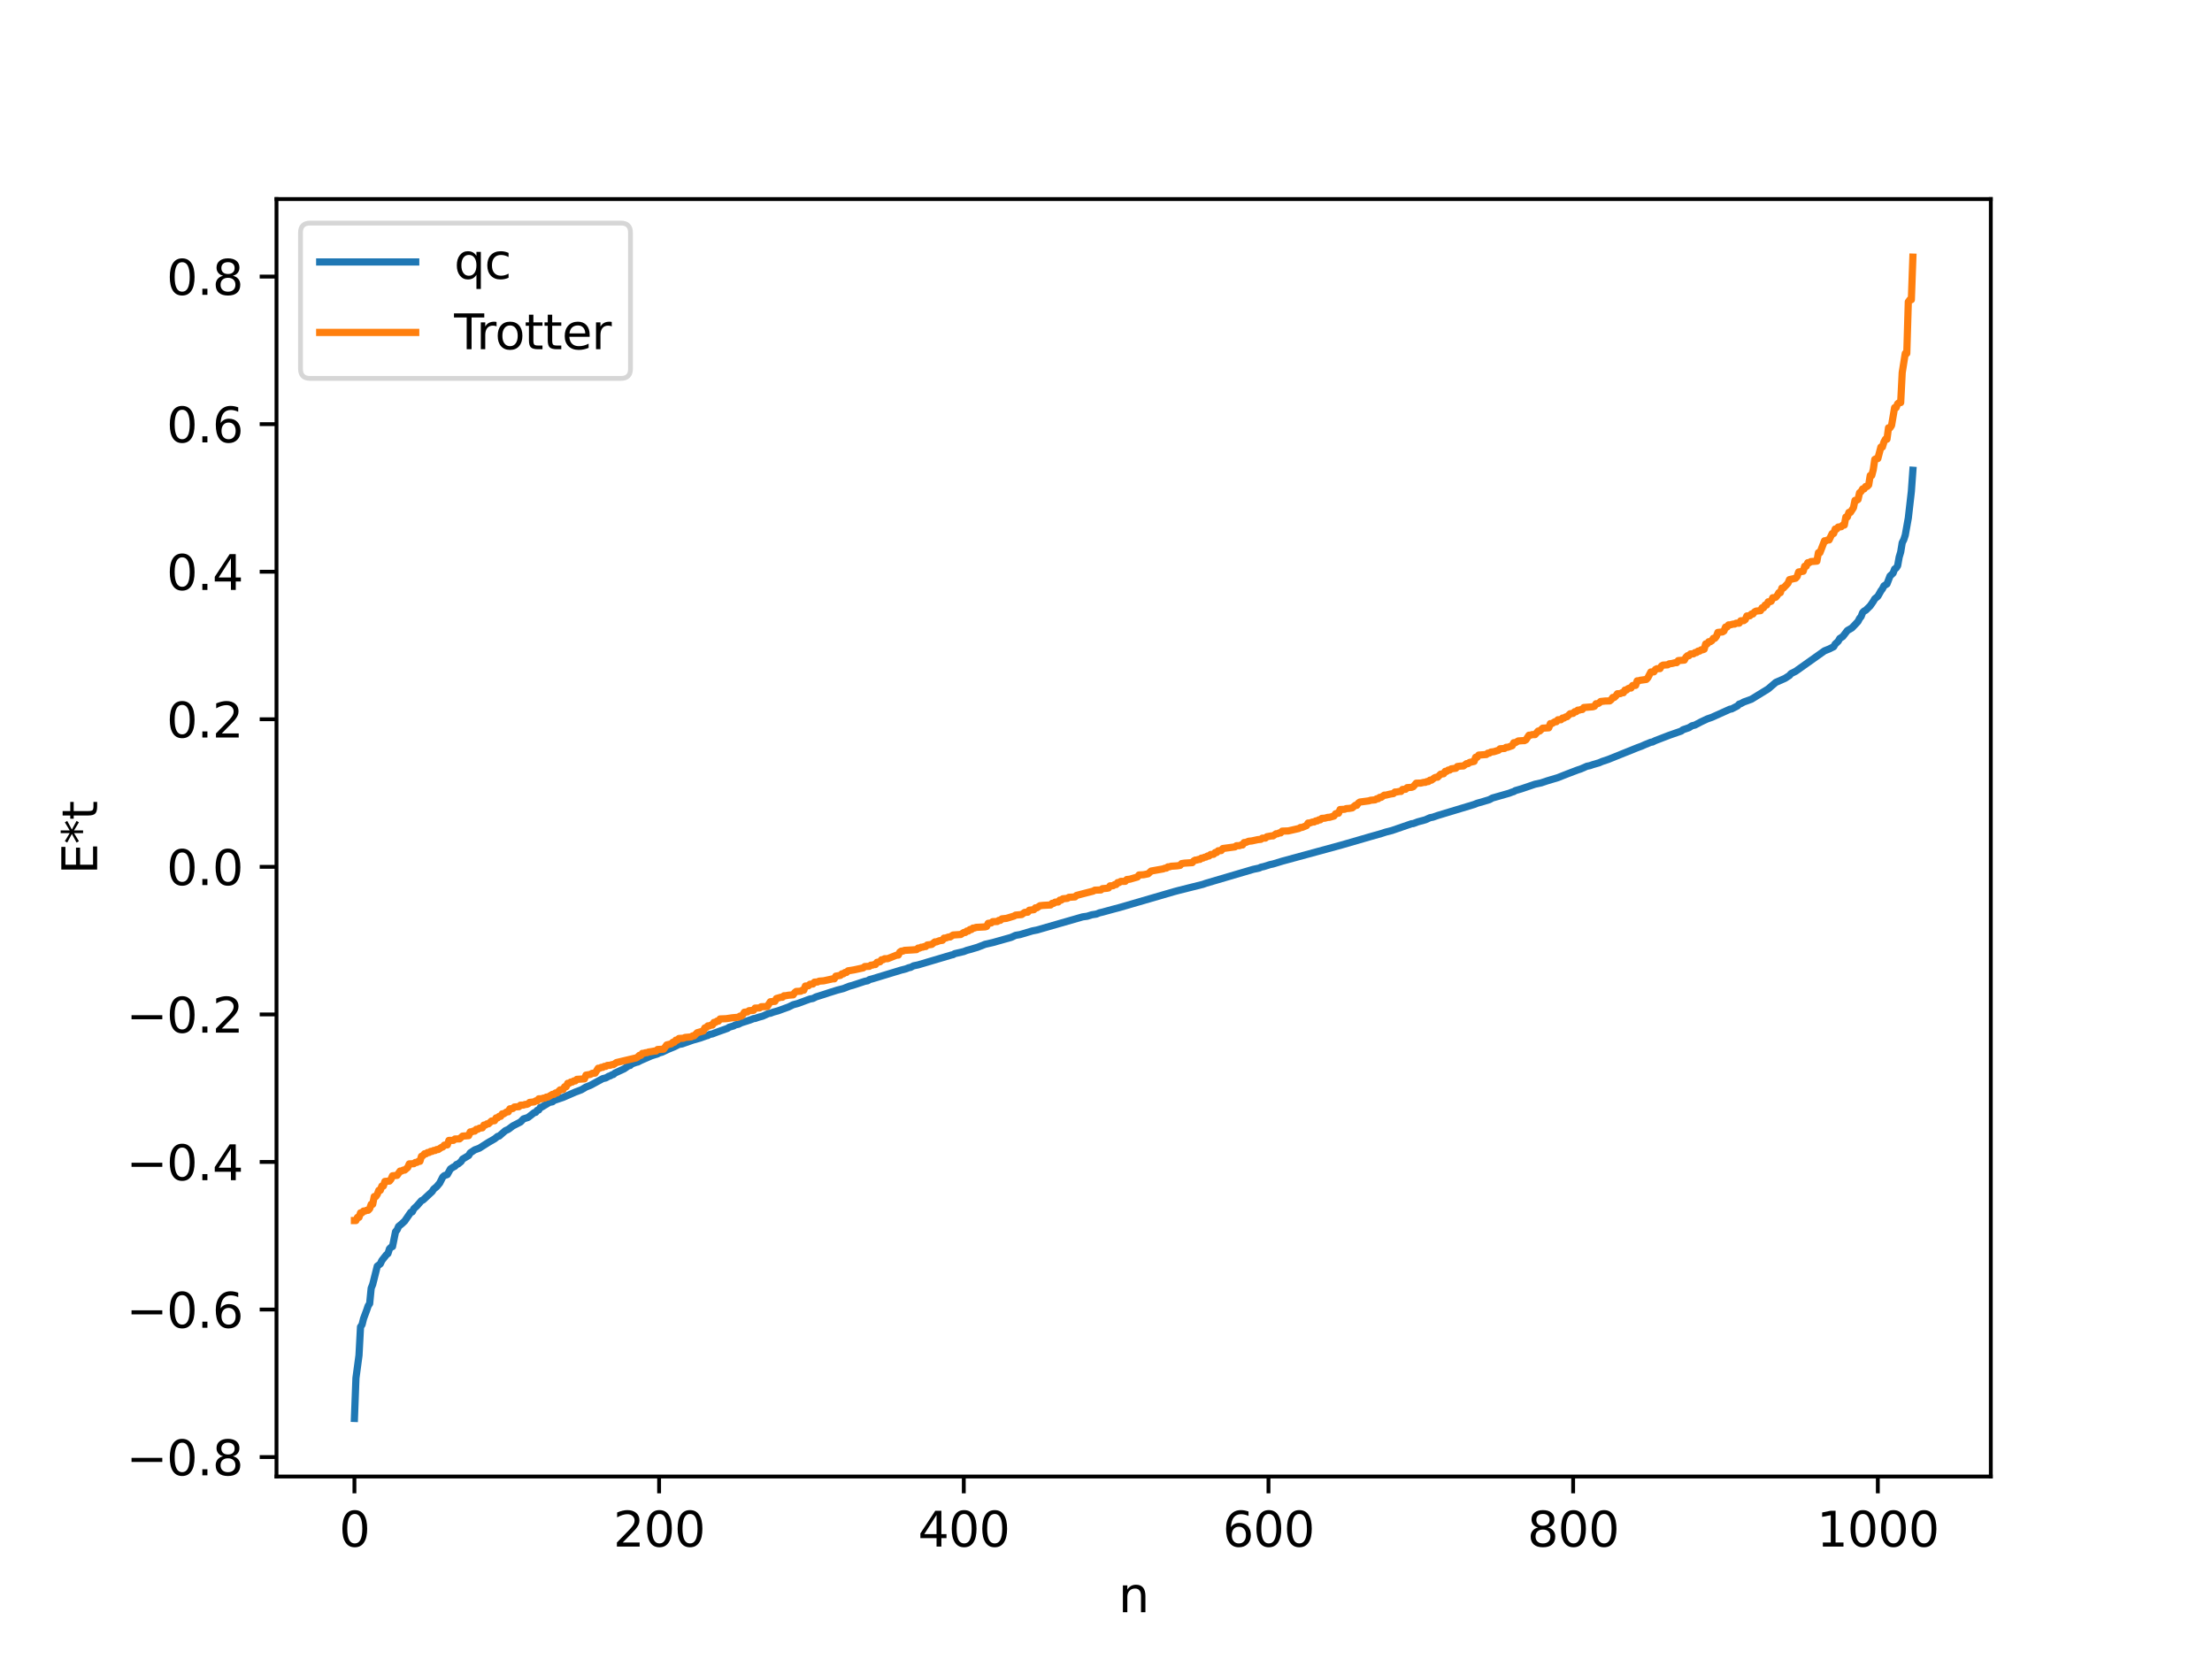 <?xml version="1.0" encoding="utf-8" standalone="no"?>
<!DOCTYPE svg PUBLIC "-//W3C//DTD SVG 1.1//EN"
  "http://www.w3.org/Graphics/SVG/1.1/DTD/svg11.dtd">
<svg xmlns:xlink="http://www.w3.org/1999/xlink" width="460.8pt" height="345.6pt" viewBox="0 0 460.8 345.6" xmlns="http://www.w3.org/2000/svg" version="1.1">
 <defs>
  <style type="text/css">*{stroke-linejoin: round; stroke-linecap: butt}</style>
 </defs>
 <g id="figure_1">
  <g id="patch_1">
   <path d="M 0 345.6 
L 460.8 345.6 
L 460.8 0 
L 0 0 
z
" style="fill: #ffffff"/>
  </g>
  <g id="axes_1">
   <g id="patch_2">
    <path d="M 57.6 307.584 
L 414.72 307.584 
L 414.72 41.472 
L 57.6 41.472 
z
" style="fill: #ffffff"/>
   </g>
   <g id="matplotlib.axis_1">
    <g id="xtick_1">
     <g id="line2d_1">
      <defs>
       <path id="m2240a1194c" d="M 0 0 
L 0 3.5 
" style="stroke: #000000; stroke-width: 0.8"/>
      </defs>
      <g>
       <use xlink:href="#m2240a1194c" x="73.833" y="307.584" style="stroke: #000000; stroke-width: 0.8"/>
      </g>
     </g>
     <g id="text_1">
      <!-- 0 -->
      <g transform="translate(70.651 322.182) scale(0.1 -0.1)">
       <defs>
        <path id="DejaVuSans-30" d="M 2034 4250 
Q 1547 4250 1301 3770 
Q 1056 3291 1056 2328 
Q 1056 1369 1301 889 
Q 1547 409 2034 409 
Q 2525 409 2770 889 
Q 3016 1369 3016 2328 
Q 3016 3291 2770 3770 
Q 2525 4250 2034 4250 
z
M 2034 4750 
Q 2819 4750 3233 4129 
Q 3647 3509 3647 2328 
Q 3647 1150 3233 529 
Q 2819 -91 2034 -91 
Q 1250 -91 836 529 
Q 422 1150 422 2328 
Q 422 3509 836 4129 
Q 1250 4750 2034 4750 
z
" transform="scale(0.016)"/>
       </defs>
       <use xlink:href="#DejaVuSans-30"/>
      </g>
     </g>
    </g>
    <g id="xtick_2">
     <g id="line2d_2">
      <g>
       <use xlink:href="#m2240a1194c" x="137.304" y="307.584" style="stroke: #000000; stroke-width: 0.8"/>
      </g>
     </g>
     <g id="text_2">
      <!-- 200 -->
      <g transform="translate(127.76 322.182) scale(0.1 -0.1)">
       <defs>
        <path id="DejaVuSans-32" d="M 1228 531 
L 3431 531 
L 3431 0 
L 469 0 
L 469 531 
Q 828 903 1448 1529 
Q 2069 2156 2228 2338 
Q 2531 2678 2651 2914 
Q 2772 3150 2772 3378 
Q 2772 3750 2511 3984 
Q 2250 4219 1831 4219 
Q 1534 4219 1204 4116 
Q 875 4013 500 3803 
L 500 4441 
Q 881 4594 1212 4672 
Q 1544 4750 1819 4750 
Q 2544 4750 2975 4387 
Q 3406 4025 3406 3419 
Q 3406 3131 3298 2873 
Q 3191 2616 2906 2266 
Q 2828 2175 2409 1742 
Q 1991 1309 1228 531 
z
" transform="scale(0.016)"/>
       </defs>
       <use xlink:href="#DejaVuSans-32"/>
       <use xlink:href="#DejaVuSans-30" x="63.623"/>
       <use xlink:href="#DejaVuSans-30" x="127.246"/>
      </g>
     </g>
    </g>
    <g id="xtick_3">
     <g id="line2d_3">
      <g>
       <use xlink:href="#m2240a1194c" x="200.775" y="307.584" style="stroke: #000000; stroke-width: 0.8"/>
      </g>
     </g>
     <g id="text_3">
      <!-- 400 -->
      <g transform="translate(191.231 322.182) scale(0.1 -0.1)">
       <defs>
        <path id="DejaVuSans-34" d="M 2419 4116 
L 825 1625 
L 2419 1625 
L 2419 4116 
z
M 2253 4666 
L 3047 4666 
L 3047 1625 
L 3713 1625 
L 3713 1100 
L 3047 1100 
L 3047 0 
L 2419 0 
L 2419 1100 
L 313 1100 
L 313 1709 
L 2253 4666 
z
" transform="scale(0.016)"/>
       </defs>
       <use xlink:href="#DejaVuSans-34"/>
       <use xlink:href="#DejaVuSans-30" x="63.623"/>
       <use xlink:href="#DejaVuSans-30" x="127.246"/>
      </g>
     </g>
    </g>
    <g id="xtick_4">
     <g id="line2d_4">
      <g>
       <use xlink:href="#m2240a1194c" x="264.246" y="307.584" style="stroke: #000000; stroke-width: 0.8"/>
      </g>
     </g>
     <g id="text_4">
      <!-- 600 -->
      <g transform="translate(254.702 322.182) scale(0.1 -0.1)">
       <defs>
        <path id="DejaVuSans-36" d="M 2113 2584 
Q 1688 2584 1439 2293 
Q 1191 2003 1191 1497 
Q 1191 994 1439 701 
Q 1688 409 2113 409 
Q 2538 409 2786 701 
Q 3034 994 3034 1497 
Q 3034 2003 2786 2293 
Q 2538 2584 2113 2584 
z
M 3366 4563 
L 3366 3988 
Q 3128 4100 2886 4159 
Q 2644 4219 2406 4219 
Q 1781 4219 1451 3797 
Q 1122 3375 1075 2522 
Q 1259 2794 1537 2939 
Q 1816 3084 2150 3084 
Q 2853 3084 3261 2657 
Q 3669 2231 3669 1497 
Q 3669 778 3244 343 
Q 2819 -91 2113 -91 
Q 1303 -91 875 529 
Q 447 1150 447 2328 
Q 447 3434 972 4092 
Q 1497 4750 2381 4750 
Q 2619 4750 2861 4703 
Q 3103 4656 3366 4563 
z
" transform="scale(0.016)"/>
       </defs>
       <use xlink:href="#DejaVuSans-36"/>
       <use xlink:href="#DejaVuSans-30" x="63.623"/>
       <use xlink:href="#DejaVuSans-30" x="127.246"/>
      </g>
     </g>
    </g>
    <g id="xtick_5">
     <g id="line2d_5">
      <g>
       <use xlink:href="#m2240a1194c" x="327.717" y="307.584" style="stroke: #000000; stroke-width: 0.8"/>
      </g>
     </g>
     <g id="text_5">
      <!-- 800 -->
      <g transform="translate(318.173 322.182) scale(0.1 -0.1)">
       <defs>
        <path id="DejaVuSans-38" d="M 2034 2216 
Q 1584 2216 1326 1975 
Q 1069 1734 1069 1313 
Q 1069 891 1326 650 
Q 1584 409 2034 409 
Q 2484 409 2743 651 
Q 3003 894 3003 1313 
Q 3003 1734 2745 1975 
Q 2488 2216 2034 2216 
z
M 1403 2484 
Q 997 2584 770 2862 
Q 544 3141 544 3541 
Q 544 4100 942 4425 
Q 1341 4750 2034 4750 
Q 2731 4750 3128 4425 
Q 3525 4100 3525 3541 
Q 3525 3141 3298 2862 
Q 3072 2584 2669 2484 
Q 3125 2378 3379 2068 
Q 3634 1759 3634 1313 
Q 3634 634 3220 271 
Q 2806 -91 2034 -91 
Q 1263 -91 848 271 
Q 434 634 434 1313 
Q 434 1759 690 2068 
Q 947 2378 1403 2484 
z
M 1172 3481 
Q 1172 3119 1398 2916 
Q 1625 2713 2034 2713 
Q 2441 2713 2670 2916 
Q 2900 3119 2900 3481 
Q 2900 3844 2670 4047 
Q 2441 4250 2034 4250 
Q 1625 4250 1398 4047 
Q 1172 3844 1172 3481 
z
" transform="scale(0.016)"/>
       </defs>
       <use xlink:href="#DejaVuSans-38"/>
       <use xlink:href="#DejaVuSans-30" x="63.623"/>
       <use xlink:href="#DejaVuSans-30" x="127.246"/>
      </g>
     </g>
    </g>
    <g id="xtick_6">
     <g id="line2d_6">
      <g>
       <use xlink:href="#m2240a1194c" x="391.188" y="307.584" style="stroke: #000000; stroke-width: 0.8"/>
      </g>
     </g>
     <g id="text_6">
      <!-- 1000 -->
      <g transform="translate(378.463 322.182) scale(0.1 -0.1)">
       <defs>
        <path id="DejaVuSans-31" d="M 794 531 
L 1825 531 
L 1825 4091 
L 703 3866 
L 703 4441 
L 1819 4666 
L 2450 4666 
L 2450 531 
L 3481 531 
L 3481 0 
L 794 0 
L 794 531 
z
" transform="scale(0.016)"/>
       </defs>
       <use xlink:href="#DejaVuSans-31"/>
       <use xlink:href="#DejaVuSans-30" x="63.623"/>
       <use xlink:href="#DejaVuSans-30" x="127.246"/>
       <use xlink:href="#DejaVuSans-30" x="190.869"/>
      </g>
     </g>
    </g>
    <g id="text_7">
     <!-- n -->
     <g transform="translate(232.991 335.861) scale(0.1 -0.1)">
      <defs>
       <path id="DejaVuSans-6e" d="M 3513 2113 
L 3513 0 
L 2938 0 
L 2938 2094 
Q 2938 2591 2744 2837 
Q 2550 3084 2163 3084 
Q 1697 3084 1428 2787 
Q 1159 2491 1159 1978 
L 1159 0 
L 581 0 
L 581 3500 
L 1159 3500 
L 1159 2956 
Q 1366 3272 1645 3428 
Q 1925 3584 2291 3584 
Q 2894 3584 3203 3211 
Q 3513 2838 3513 2113 
z
" transform="scale(0.016)"/>
      </defs>
      <use xlink:href="#DejaVuSans-6e"/>
     </g>
    </g>
   </g>
   <g id="matplotlib.axis_2">
    <g id="ytick_1">
     <g id="line2d_7">
      <defs>
       <path id="m312ed0162e" d="M 0 0 
L -3.5 0 
" style="stroke: #000000; stroke-width: 0.8"/>
      </defs>
      <g>
       <use xlink:href="#m312ed0162e" x="57.6" y="303.537" style="stroke: #000000; stroke-width: 0.8"/>
      </g>
     </g>
     <g id="text_8">
      <!-- −0.8 -->
      <g transform="translate(26.317 307.336) scale(0.1 -0.1)">
       <defs>
        <path id="DejaVuSans-2212" d="M 678 2272 
L 4684 2272 
L 4684 1741 
L 678 1741 
L 678 2272 
z
" transform="scale(0.016)"/>
        <path id="DejaVuSans-2e" d="M 684 794 
L 1344 794 
L 1344 0 
L 684 0 
L 684 794 
z
" transform="scale(0.016)"/>
       </defs>
       <use xlink:href="#DejaVuSans-2212"/>
       <use xlink:href="#DejaVuSans-30" x="83.789"/>
       <use xlink:href="#DejaVuSans-2e" x="147.412"/>
       <use xlink:href="#DejaVuSans-38" x="179.199"/>
      </g>
     </g>
    </g>
    <g id="ytick_2">
     <g id="line2d_8">
      <g>
       <use xlink:href="#m312ed0162e" x="57.6" y="272.797" style="stroke: #000000; stroke-width: 0.8"/>
      </g>
     </g>
     <g id="text_9">
      <!-- −0.6 -->
      <g transform="translate(26.317 276.596) scale(0.1 -0.1)">
       <use xlink:href="#DejaVuSans-2212"/>
       <use xlink:href="#DejaVuSans-30" x="83.789"/>
       <use xlink:href="#DejaVuSans-2e" x="147.412"/>
       <use xlink:href="#DejaVuSans-36" x="179.199"/>
      </g>
     </g>
    </g>
    <g id="ytick_3">
     <g id="line2d_9">
      <g>
       <use xlink:href="#m312ed0162e" x="57.6" y="242.057" style="stroke: #000000; stroke-width: 0.8"/>
      </g>
     </g>
     <g id="text_10">
      <!-- −0.4 -->
      <g transform="translate(26.317 245.857) scale(0.1 -0.1)">
       <use xlink:href="#DejaVuSans-2212"/>
       <use xlink:href="#DejaVuSans-30" x="83.789"/>
       <use xlink:href="#DejaVuSans-2e" x="147.412"/>
       <use xlink:href="#DejaVuSans-34" x="179.199"/>
      </g>
     </g>
    </g>
    <g id="ytick_4">
     <g id="line2d_10">
      <g>
       <use xlink:href="#m312ed0162e" x="57.6" y="211.318" style="stroke: #000000; stroke-width: 0.8"/>
      </g>
     </g>
     <g id="text_11">
      <!-- −0.2 -->
      <g transform="translate(26.317 215.117) scale(0.1 -0.1)">
       <use xlink:href="#DejaVuSans-2212"/>
       <use xlink:href="#DejaVuSans-30" x="83.789"/>
       <use xlink:href="#DejaVuSans-2e" x="147.412"/>
       <use xlink:href="#DejaVuSans-32" x="179.199"/>
      </g>
     </g>
    </g>
    <g id="ytick_5">
     <g id="line2d_11">
      <g>
       <use xlink:href="#m312ed0162e" x="57.6" y="180.578" style="stroke: #000000; stroke-width: 0.8"/>
      </g>
     </g>
     <g id="text_12">
      <!-- 0.0 -->
      <g transform="translate(34.697 184.377) scale(0.1 -0.1)">
       <use xlink:href="#DejaVuSans-30"/>
       <use xlink:href="#DejaVuSans-2e" x="63.623"/>
       <use xlink:href="#DejaVuSans-30" x="95.41"/>
      </g>
     </g>
    </g>
    <g id="ytick_6">
     <g id="line2d_12">
      <g>
       <use xlink:href="#m312ed0162e" x="57.6" y="149.838" style="stroke: #000000; stroke-width: 0.8"/>
      </g>
     </g>
     <g id="text_13">
      <!-- 0.2 -->
      <g transform="translate(34.697 153.638) scale(0.1 -0.1)">
       <use xlink:href="#DejaVuSans-30"/>
       <use xlink:href="#DejaVuSans-2e" x="63.623"/>
       <use xlink:href="#DejaVuSans-32" x="95.41"/>
      </g>
     </g>
    </g>
    <g id="ytick_7">
     <g id="line2d_13">
      <g>
       <use xlink:href="#m312ed0162e" x="57.6" y="119.099" style="stroke: #000000; stroke-width: 0.8"/>
      </g>
     </g>
     <g id="text_14">
      <!-- 0.4 -->
      <g transform="translate(34.697 122.898) scale(0.1 -0.1)">
       <use xlink:href="#DejaVuSans-30"/>
       <use xlink:href="#DejaVuSans-2e" x="63.623"/>
       <use xlink:href="#DejaVuSans-34" x="95.41"/>
      </g>
     </g>
    </g>
    <g id="ytick_8">
     <g id="line2d_14">
      <g>
       <use xlink:href="#m312ed0162e" x="57.6" y="88.359" style="stroke: #000000; stroke-width: 0.8"/>
      </g>
     </g>
     <g id="text_15">
      <!-- 0.6 -->
      <g transform="translate(34.697 92.158) scale(0.1 -0.1)">
       <use xlink:href="#DejaVuSans-30"/>
       <use xlink:href="#DejaVuSans-2e" x="63.623"/>
       <use xlink:href="#DejaVuSans-36" x="95.41"/>
      </g>
     </g>
    </g>
    <g id="ytick_9">
     <g id="line2d_15">
      <g>
       <use xlink:href="#m312ed0162e" x="57.6" y="57.619" style="stroke: #000000; stroke-width: 0.8"/>
      </g>
     </g>
     <g id="text_16">
      <!-- 0.8 -->
      <g transform="translate(34.697 61.419) scale(0.1 -0.1)">
       <use xlink:href="#DejaVuSans-30"/>
       <use xlink:href="#DejaVuSans-2e" x="63.623"/>
       <use xlink:href="#DejaVuSans-38" x="95.41"/>
      </g>
     </g>
    </g>
    <g id="text_17">
     <!-- E*t -->
     <g transform="translate(20.238 182.148) rotate(-90) scale(0.1 -0.1)">
      <defs>
       <path id="DejaVuSans-45" d="M 628 4666 
L 3578 4666 
L 3578 4134 
L 1259 4134 
L 1259 2753 
L 3481 2753 
L 3481 2222 
L 1259 2222 
L 1259 531 
L 3634 531 
L 3634 0 
L 628 0 
L 628 4666 
z
" transform="scale(0.016)"/>
       <path id="DejaVuSans-2a" d="M 3009 3897 
L 1888 3291 
L 3009 2681 
L 2828 2375 
L 1778 3009 
L 1778 1831 
L 1422 1831 
L 1422 3009 
L 372 2375 
L 191 2681 
L 1313 3291 
L 191 3897 
L 372 4206 
L 1422 3572 
L 1422 4750 
L 1778 4750 
L 1778 3572 
L 2828 4206 
L 3009 3897 
z
" transform="scale(0.016)"/>
       <path id="DejaVuSans-74" d="M 1172 4494 
L 1172 3500 
L 2356 3500 
L 2356 3053 
L 1172 3053 
L 1172 1153 
Q 1172 725 1289 603 
Q 1406 481 1766 481 
L 2356 481 
L 2356 0 
L 1766 0 
Q 1100 0 847 248 
Q 594 497 594 1153 
L 594 3053 
L 172 3053 
L 172 3500 
L 594 3500 
L 594 4494 
L 1172 4494 
z
" transform="scale(0.016)"/>
      </defs>
      <use xlink:href="#DejaVuSans-45"/>
      <use xlink:href="#DejaVuSans-2a" x="63.184"/>
      <use xlink:href="#DejaVuSans-74" x="113.184"/>
     </g>
    </g>
   </g>
   <g id="line2d_16">
    <path d="M 73.833 295.488 
L 74.15 287.079 
L 74.785 282.344 
L 75.102 276.417 
L 75.42 275.956 
L 75.737 274.686 
L 76.372 272.981 
L 76.689 272.046 
L 77.006 271.562 
L 77.324 268.349 
L 77.641 267.568 
L 78.593 263.757 
L 79.228 263.281 
L 79.545 262.592 
L 80.497 261.386 
L 80.815 261.145 
L 81.132 260.157 
L 81.449 259.836 
L 81.767 259.685 
L 82.401 256.574 
L 82.719 256.212 
L 83.036 255.486 
L 83.671 254.962 
L 84.305 254.375 
L 85.575 252.535 
L 85.892 252.449 
L 86.21 251.8 
L 86.844 251.216 
L 87.479 250.483 
L 87.796 250.121 
L 88.114 249.989 
L 90.018 248.222 
L 90.335 247.726 
L 90.97 247.203 
L 91.605 246.44 
L 92.239 245.187 
L 92.557 244.908 
L 93.191 244.678 
L 93.826 243.52 
L 94.461 243.101 
L 94.778 242.954 
L 95.096 242.583 
L 95.413 242.489 
L 96.048 241.976 
L 96.365 241.466 
L 97.634 240.709 
L 97.952 240.169 
L 98.904 239.533 
L 99.856 239.186 
L 101.76 237.975 
L 103.029 237.247 
L 103.664 236.735 
L 103.981 236.67 
L 105.251 235.562 
L 105.886 235.262 
L 106.838 234.551 
L 108.424 233.735 
L 109.059 233.083 
L 110.011 232.784 
L 111.281 231.788 
L 111.598 231.724 
L 111.915 231.3 
L 112.233 231.223 
L 112.55 230.709 
L 112.867 230.614 
L 114.454 229.647 
L 115.089 229.524 
L 115.406 229.248 
L 117.31 228.605 
L 119.849 227.502 
L 121.119 227.017 
L 122.071 226.452 
L 123.023 226.078 
L 125.562 224.698 
L 126.196 224.554 
L 126.831 224.193 
L 127.148 224.116 
L 127.466 223.896 
L 127.783 223.834 
L 128.1 223.539 
L 130.005 222.663 
L 130.957 222.004 
L 131.274 221.955 
L 131.591 221.648 
L 132.543 221.303 
L 132.861 221.238 
L 133.496 220.91 
L 135.717 219.94 
L 136.986 219.54 
L 137.304 219.354 
L 137.939 219.18 
L 139.208 218.578 
L 139.843 218.322 
L 140.477 218.061 
L 141.429 217.573 
L 142.064 217.473 
L 144.286 216.693 
L 145.872 216.245 
L 147.142 215.786 
L 147.459 215.715 
L 147.777 215.507 
L 148.411 215.378 
L 149.363 215.011 
L 151.585 214.217 
L 151.902 213.989 
L 152.854 213.71 
L 153.172 213.506 
L 153.806 213.379 
L 154.441 213.062 
L 155.71 212.663 
L 156.662 212.333 
L 156.98 212.19 
L 157.297 212.169 
L 157.932 211.941 
L 158.884 211.681 
L 160.153 211.107 
L 160.471 211.084 
L 161.105 210.841 
L 162.058 210.579 
L 164.279 209.771 
L 165.231 209.304 
L 166.183 209.051 
L 168.722 208.113 
L 169.357 207.997 
L 169.991 207.672 
L 171.578 207.172 
L 172.848 206.754 
L 174.434 206.257 
L 175.704 205.931 
L 176.973 205.43 
L 177.608 205.265 
L 180.147 204.429 
L 180.781 204.306 
L 181.099 204.074 
L 181.734 203.911 
L 187.763 202.076 
L 188.715 201.835 
L 189.35 201.581 
L 189.667 201.535 
L 190.302 201.202 
L 191.254 201.004 
L 198.236 198.933 
L 198.553 198.873 
L 198.871 198.67 
L 200.775 198.224 
L 201.41 197.976 
L 202.044 197.808 
L 203.631 197.341 
L 205.218 196.716 
L 206.805 196.355 
L 210.613 195.281 
L 211.565 194.849 
L 212.517 194.685 
L 213.152 194.496 
L 215.056 193.928 
L 216.008 193.741 
L 225.529 191 
L 226.481 190.869 
L 227.433 190.571 
L 228.385 190.421 
L 229.02 190.165 
L 229.654 190.018 
L 231.876 189.408 
L 233.145 189.077 
L 244.57 185.75 
L 245.522 185.496 
L 250.6 184.223 
L 251.234 183.996 
L 261.072 181.098 
L 262.342 180.825 
L 262.659 180.657 
L 263.294 180.517 
L 264.563 180.117 
L 265.198 179.981 
L 267.102 179.4 
L 279.479 176.028 
L 285.509 174.278 
L 287.73 173.65 
L 288.682 173.338 
L 289.952 173.014 
L 294.077 171.591 
L 294.395 171.572 
L 295.347 171.21 
L 296.934 170.779 
L 297.886 170.348 
L 298.52 170.223 
L 299.472 169.888 
L 307.089 167.587 
L 307.724 167.33 
L 308.993 166.97 
L 310.262 166.586 
L 310.897 166.24 
L 311.532 166.061 
L 314.388 165.241 
L 315.023 164.993 
L 315.34 164.908 
L 315.658 164.702 
L 316.927 164.331 
L 319.783 163.36 
L 321.053 163.086 
L 322.322 162.661 
L 324.543 161.995 
L 326.448 161.24 
L 327.082 160.999 
L 328.669 160.393 
L 329.304 160.188 
L 330.573 159.628 
L 331.208 159.497 
L 331.843 159.277 
L 333.112 158.907 
L 333.747 158.632 
L 335.016 158.208 
L 341.046 155.779 
L 341.998 155.431 
L 342.633 155.143 
L 343.902 154.623 
L 344.22 154.586 
L 344.854 154.274 
L 345.489 154.034 
L 347.71 153.177 
L 350.249 152.291 
L 350.567 152.028 
L 351.836 151.595 
L 352.471 151.195 
L 353.105 151.037 
L 354.375 150.364 
L 355.01 150.068 
L 355.644 149.767 
L 356.596 149.439 
L 360.405 147.725 
L 360.722 147.691 
L 361.991 147.028 
L 362.309 146.669 
L 362.626 146.591 
L 363.261 146.241 
L 364.848 145.665 
L 368.339 143.516 
L 369.925 142.158 
L 371.829 141.322 
L 372.781 140.712 
L 373.099 140.328 
L 374.051 139.856 
L 380.081 135.58 
L 381.033 135.2 
L 381.985 134.727 
L 382.302 134.175 
L 382.937 133.582 
L 383.254 133.01 
L 383.889 132.602 
L 384.841 131.356 
L 385.793 130.801 
L 386.428 130.137 
L 387.062 129.456 
L 387.38 128.83 
L 387.697 128.453 
L 388.015 127.611 
L 388.332 127.289 
L 388.649 127.147 
L 389.601 126.206 
L 390.236 125.289 
L 390.553 124.74 
L 391.188 124.222 
L 391.823 123.096 
L 392.14 122.675 
L 392.458 122.051 
L 393.092 121.644 
L 393.727 119.995 
L 394.362 119.399 
L 394.679 118.545 
L 394.996 118.345 
L 395.314 117.847 
L 395.631 116.06 
L 395.948 114.999 
L 396.266 113.06 
L 396.583 112.442 
L 396.9 111.48 
L 397.535 107.921 
L 398.17 102.383 
L 398.487 97.964 
L 398.487 97.964 
" clip-path="url(#p15f0b8b1c0)" style="fill: none; stroke: #1f77b4; stroke-width: 1.5; stroke-linecap: square"/>
   </g>
   <g id="line2d_17">
    <path d="M 73.833 254.263 
L 74.15 254.263 
L 74.467 253.599 
L 74.785 253.599 
L 75.102 252.655 
L 75.42 252.655 
L 75.737 252.282 
L 76.054 252.282 
L 76.372 252.125 
L 76.689 252.125 
L 77.006 251.8 
L 77.324 250.876 
L 77.641 250.876 
L 77.958 249.267 
L 78.276 249.267 
L 78.593 248.81 
L 78.91 247.967 
L 79.228 247.967 
L 79.545 247.074 
L 79.862 247.074 
L 80.18 246.113 
L 81.132 246.039 
L 81.449 245.648 
L 81.767 244.939 
L 82.719 244.85 
L 83.353 243.95 
L 83.671 243.95 
L 83.988 243.752 
L 84.305 243.752 
L 84.94 243.205 
L 85.258 242.459 
L 86.21 242.419 
L 86.527 242.157 
L 86.844 242.157 
L 87.162 241.926 
L 87.479 241.926 
L 87.796 240.878 
L 88.114 240.738 
L 88.431 240.353 
L 88.748 240.353 
L 89.066 240.092 
L 89.383 240.092 
L 89.7 239.855 
L 90.018 239.855 
L 90.335 239.666 
L 90.653 239.666 
L 90.97 239.47 
L 91.287 239.47 
L 91.922 239.045 
L 92.239 238.932 
L 92.557 238.552 
L 93.191 238.5 
L 93.509 237.57 
L 94.461 237.557 
L 94.778 237.271 
L 95.73 237.253 
L 96.365 236.672 
L 97.634 236.572 
L 97.952 235.798 
L 98.269 235.798 
L 98.586 235.628 
L 98.904 235.628 
L 99.221 235.252 
L 99.539 235.252 
L 99.856 235.026 
L 100.491 234.944 
L 100.808 234.375 
L 101.125 234.375 
L 101.443 234.118 
L 101.76 234.118 
L 102.395 233.528 
L 103.029 233.461 
L 103.347 232.881 
L 103.664 232.881 
L 103.981 232.554 
L 104.299 232.554 
L 104.616 232.04 
L 104.934 232.04 
L 105.568 231.613 
L 105.886 231.613 
L 106.203 230.993 
L 106.838 230.922 
L 107.155 230.605 
L 108.107 230.542 
L 108.424 230.224 
L 109.059 230.213 
L 109.377 230.071 
L 109.694 230.071 
L 110.011 229.957 
L 110.329 229.651 
L 111.281 229.542 
L 111.598 229.333 
L 111.915 229.333 
L 112.233 228.906 
L 112.867 228.897 
L 113.185 228.75 
L 113.502 228.75 
L 113.82 228.541 
L 114.137 228.541 
L 115.089 227.971 
L 115.406 227.971 
L 115.724 227.679 
L 116.041 227.679 
L 116.676 227.037 
L 117.31 226.956 
L 117.628 226.383 
L 117.945 226.383 
L 118.262 225.672 
L 118.58 225.672 
L 118.897 225.409 
L 119.215 225.409 
L 119.532 225.175 
L 119.849 225.175 
L 120.167 224.85 
L 121.753 224.748 
L 122.071 223.967 
L 123.023 223.812 
L 123.34 223.601 
L 123.975 223.546 
L 124.61 222.535 
L 124.927 222.535 
L 125.244 222.352 
L 125.562 222.352 
L 125.879 222.147 
L 126.196 222.147 
L 126.514 221.947 
L 127.148 221.907 
L 127.466 221.779 
L 127.783 221.779 
L 128.418 221.351 
L 132.543 220.371 
L 132.861 220.188 
L 133.178 219.859 
L 133.496 219.859 
L 133.813 219.434 
L 134.13 219.434 
L 134.448 219.299 
L 134.765 219.299 
L 135.082 219.161 
L 135.717 219.066 
L 136.352 218.945 
L 136.669 218.945 
L 136.986 218.631 
L 138.256 218.56 
L 138.891 217.676 
L 139.843 217.451 
L 140.16 217.117 
L 140.477 217.117 
L 140.795 216.675 
L 141.112 216.675 
L 141.429 216.337 
L 142.381 216.281 
L 142.699 216.119 
L 143.968 216.008 
L 144.286 215.785 
L 144.603 215.785 
L 145.238 215.139 
L 146.507 214.775 
L 146.824 214.134 
L 147.142 214.047 
L 147.459 213.71 
L 147.777 213.71 
L 148.094 213.541 
L 148.411 213.541 
L 148.729 212.98 
L 149.046 212.98 
L 149.363 212.711 
L 149.681 212.711 
L 149.998 212.265 
L 151.267 212.213 
L 152.537 212.024 
L 153.489 211.94 
L 153.806 211.91 
L 154.124 211.681 
L 154.441 211.681 
L 154.758 211.369 
L 155.076 210.857 
L 155.71 210.804 
L 156.028 210.548 
L 156.98 210.468 
L 157.297 210.008 
L 158.249 209.976 
L 158.567 209.723 
L 159.836 209.677 
L 160.471 208.687 
L 161.105 208.621 
L 161.423 208.605 
L 161.74 208.012 
L 162.692 207.739 
L 163.01 207.739 
L 163.327 207.432 
L 163.644 207.432 
L 164.279 207.317 
L 165.231 207.242 
L 165.548 206.782 
L 165.866 206.537 
L 166.818 206.487 
L 167.135 206.275 
L 167.453 206.275 
L 167.77 205.409 
L 168.405 205.359 
L 168.722 205.035 
L 169.357 204.982 
L 169.674 204.594 
L 170.309 204.567 
L 170.626 204.395 
L 171.578 204.324 
L 173.482 203.909 
L 173.8 203.909 
L 174.117 203.348 
L 175.069 203.19 
L 175.386 202.865 
L 175.704 202.865 
L 176.021 202.584 
L 176.339 202.584 
L 176.656 202.241 
L 177.291 202.145 
L 177.925 202.039 
L 179.829 201.625 
L 180.147 201.347 
L 181.099 201.303 
L 181.416 201.061 
L 181.734 201.061 
L 182.051 200.932 
L 182.368 200.932 
L 182.686 200.476 
L 183.32 200.359 
L 183.638 199.935 
L 183.955 199.935 
L 184.272 199.719 
L 184.907 199.716 
L 186.811 198.962 
L 187.129 198.962 
L 187.446 198.341 
L 187.763 198.133 
L 188.081 198.133 
L 188.398 197.98 
L 189.985 197.889 
L 190.937 197.822 
L 191.254 197.507 
L 191.572 197.507 
L 191.889 197.322 
L 192.206 197.322 
L 192.524 197.182 
L 192.841 197.182 
L 193.158 196.856 
L 193.793 196.784 
L 194.11 196.73 
L 194.745 196.219 
L 195.062 196.219 
L 195.697 195.97 
L 196.332 195.883 
L 196.649 195.428 
L 196.967 195.428 
L 197.601 195.192 
L 197.919 195.192 
L 198.553 194.78 
L 200.14 194.671 
L 200.775 194.253 
L 201.092 194.253 
L 201.41 193.952 
L 201.727 193.952 
L 202.044 193.636 
L 202.362 193.636 
L 202.679 193.334 
L 202.996 193.334 
L 203.314 193.189 
L 205.218 193.086 
L 205.535 192.993 
L 205.853 192.347 
L 206.487 192.27 
L 206.805 191.997 
L 207.757 191.961 
L 208.074 191.724 
L 208.391 191.724 
L 208.709 191.415 
L 209.661 191.313 
L 211.248 190.831 
L 211.565 190.633 
L 212.834 190.515 
L 213.469 190.063 
L 214.104 190.029 
L 214.421 189.615 
L 215.373 189.505 
L 215.691 189.121 
L 216.008 189.121 
L 216.643 188.68 
L 217.277 188.607 
L 218.864 188.52 
L 219.181 188.18 
L 219.499 188.18 
L 219.816 187.932 
L 220.451 187.903 
L 220.768 187.512 
L 221.086 187.512 
L 221.403 187.233 
L 222.355 187.143 
L 222.672 186.928 
L 223.942 186.843 
L 224.259 186.533 
L 226.163 186.037 
L 227.75 185.631 
L 228.067 185.436 
L 229.337 185.391 
L 229.654 185.126 
L 230.606 185.043 
L 230.924 184.981 
L 231.241 184.54 
L 231.876 184.514 
L 232.193 184.274 
L 232.51 184.274 
L 232.828 183.854 
L 233.145 183.854 
L 233.462 183.614 
L 234.415 183.597 
L 234.732 183.225 
L 235.367 183.155 
L 236.953 182.696 
L 237.271 182.277 
L 238.223 182.222 
L 239.175 182.031 
L 239.81 181.453 
L 240.444 181.341 
L 242.348 180.999 
L 242.666 180.852 
L 242.983 180.842 
L 243.3 180.582 
L 243.618 180.582 
L 243.935 180.458 
L 245.205 180.372 
L 245.839 180.274 
L 246.157 179.9 
L 246.791 179.805 
L 248.378 179.705 
L 248.696 179.33 
L 249.013 179.168 
L 249.33 179.168 
L 249.648 179.03 
L 249.965 179.03 
L 250.282 178.758 
L 250.6 178.758 
L 250.917 178.573 
L 251.234 178.54 
L 251.552 178.317 
L 251.869 178.317 
L 252.186 178.007 
L 252.821 177.963 
L 253.139 177.596 
L 253.456 177.596 
L 253.773 177.231 
L 254.408 177.189 
L 254.725 176.765 
L 257.264 176.422 
L 257.581 176.179 
L 258.216 176.174 
L 258.534 176.021 
L 258.851 176.021 
L 259.168 175.516 
L 259.486 175.516 
L 260.12 175.25 
L 260.755 175.187 
L 262.024 174.911 
L 262.659 174.849 
L 262.977 174.6 
L 263.611 174.589 
L 263.929 174.302 
L 264.881 174.129 
L 265.198 174.129 
L 265.833 173.69 
L 266.15 173.69 
L 266.467 173.511 
L 266.785 173.511 
L 267.102 173.14 
L 268.372 173.096 
L 270.593 172.588 
L 270.91 172.375 
L 271.228 172.375 
L 272.18 171.988 
L 272.497 171.458 
L 272.815 171.458 
L 273.449 171.233 
L 273.767 171.233 
L 274.084 171.016 
L 274.401 171.016 
L 274.719 170.789 
L 275.036 170.789 
L 275.353 170.485 
L 275.988 170.443 
L 276.623 170.269 
L 276.94 170.269 
L 277.892 169.998 
L 278.21 169.533 
L 278.527 169.408 
L 278.844 169.408 
L 279.162 168.637 
L 280.114 168.591 
L 280.431 168.446 
L 281.066 168.404 
L 281.7 168.301 
L 282.335 167.759 
L 282.653 167.759 
L 282.97 167.29 
L 283.287 167.083 
L 285.191 166.829 
L 285.509 166.708 
L 286.461 166.624 
L 286.778 166.401 
L 287.096 166.401 
L 287.413 166.103 
L 287.73 166.103 
L 288.365 165.643 
L 288.682 165.643 
L 289.634 165.414 
L 290.269 165.32 
L 290.586 164.992 
L 290.904 164.992 
L 291.539 164.872 
L 291.856 164.872 
L 292.173 164.452 
L 292.808 164.423 
L 293.125 164.085 
L 294.077 164.013 
L 294.395 163.888 
L 295.029 163.152 
L 295.981 163.13 
L 296.616 162.977 
L 296.934 162.977 
L 297.251 162.81 
L 297.568 162.81 
L 297.886 162.519 
L 298.203 162.519 
L 298.838 162.035 
L 299.155 161.911 
L 299.472 161.911 
L 300.107 161.272 
L 300.742 161.184 
L 301.059 160.685 
L 301.377 160.685 
L 301.694 160.416 
L 302.011 160.416 
L 302.329 160.161 
L 303.281 160.039 
L 303.598 159.68 
L 304.233 159.593 
L 304.867 159.557 
L 305.502 159.082 
L 305.82 159.082 
L 306.137 158.828 
L 307.089 158.613 
L 307.406 157.75 
L 307.724 157.75 
L 308.041 157.295 
L 309.628 157.18 
L 309.945 156.893 
L 310.262 156.893 
L 310.58 156.668 
L 311.215 156.586 
L 312.167 156.292 
L 312.484 155.985 
L 313.436 155.913 
L 313.753 155.682 
L 314.071 155.682 
L 315.023 155.343 
L 315.34 154.721 
L 315.658 154.721 
L 316.292 154.352 
L 317.244 154.291 
L 317.562 154.291 
L 317.879 154.119 
L 318.514 153.157 
L 318.831 153.157 
L 319.148 153.032 
L 319.783 153.029 
L 320.418 152.296 
L 320.735 152.296 
L 321.37 151.69 
L 322.639 151.619 
L 322.957 150.744 
L 323.274 150.744 
L 323.909 150.347 
L 324.226 150.347 
L 324.543 149.939 
L 325.178 149.937 
L 325.496 149.585 
L 325.813 149.585 
L 326.13 149.355 
L 326.448 149.304 
L 327.082 148.687 
L 327.717 148.603 
L 328.034 148.254 
L 328.352 148.254 
L 328.669 147.94 
L 328.986 147.94 
L 329.304 147.808 
L 329.621 147.808 
L 329.939 147.387 
L 331.843 147.233 
L 332.16 147.12 
L 332.477 146.602 
L 332.795 146.602 
L 333.112 146.464 
L 333.429 146.14 
L 334.381 146.036 
L 335.334 146.012 
L 335.651 145.748 
L 335.968 145.287 
L 336.286 145.287 
L 336.603 145.002 
L 336.92 144.523 
L 337.555 144.493 
L 337.872 144.311 
L 338.19 144.311 
L 338.507 143.754 
L 338.824 143.754 
L 339.142 143.464 
L 339.459 143.329 
L 339.777 143.329 
L 340.094 142.804 
L 340.729 142.782 
L 341.046 141.834 
L 341.363 141.834 
L 341.681 141.714 
L 342.315 141.628 
L 342.95 141.539 
L 343.267 141.205 
L 343.902 139.985 
L 344.537 139.958 
L 344.854 139.468 
L 345.172 139.303 
L 345.806 139.281 
L 346.124 138.736 
L 346.441 138.554 
L 347.393 138.501 
L 347.71 138.294 
L 348.345 138.21 
L 348.98 138.043 
L 349.297 138.043 
L 349.615 137.612 
L 350.884 137.509 
L 351.201 136.919 
L 351.519 136.603 
L 351.836 136.603 
L 352.153 136.222 
L 352.788 136.209 
L 353.105 135.936 
L 353.423 135.936 
L 353.74 135.634 
L 354.058 135.634 
L 354.375 135.371 
L 354.692 135.371 
L 355.01 135.245 
L 355.327 134.128 
L 355.644 134.128 
L 355.962 133.684 
L 356.279 133.684 
L 356.596 133.486 
L 356.914 132.972 
L 357.231 132.972 
L 357.548 132.589 
L 357.866 131.744 
L 358.818 131.643 
L 359.135 131.444 
L 359.453 130.627 
L 359.77 130.627 
L 360.087 130.178 
L 360.405 130.178 
L 361.039 130.011 
L 361.357 130.011 
L 361.674 129.821 
L 362.309 129.817 
L 362.626 129.323 
L 363.261 129.291 
L 363.578 129.063 
L 363.896 128.316 
L 364.53 128.282 
L 364.848 127.912 
L 365.165 127.912 
L 365.482 127.495 
L 365.8 127.303 
L 366.752 127.208 
L 367.069 126.611 
L 367.386 126.611 
L 367.704 126.035 
L 368.021 126.035 
L 368.339 125.369 
L 368.656 125.369 
L 368.973 125.254 
L 369.291 124.52 
L 369.608 124.52 
L 369.925 124.406 
L 370.243 124.035 
L 370.56 123.473 
L 370.877 123.473 
L 371.195 122.506 
L 371.512 122.506 
L 372.464 121.505 
L 372.781 120.743 
L 374.051 120.461 
L 374.368 120.119 
L 374.686 119.151 
L 375.638 119.005 
L 375.955 117.95 
L 376.272 117.95 
L 376.59 117.221 
L 376.907 117.221 
L 377.224 116.993 
L 378.494 116.892 
L 378.811 115.127 
L 379.129 115.127 
L 380.081 112.658 
L 380.398 112.658 
L 380.715 112.484 
L 381.033 112.484 
L 381.667 111.159 
L 381.985 111.137 
L 382.302 110.2 
L 382.62 110.2 
L 382.937 109.793 
L 383.572 109.724 
L 383.889 109.384 
L 384.206 109.384 
L 384.524 107.704 
L 384.841 107.704 
L 385.158 106.743 
L 385.476 106.743 
L 386.11 105.763 
L 386.428 104.238 
L 386.745 104.238 
L 387.062 104.05 
L 387.38 102.646 
L 387.697 102.404 
L 388.015 101.852 
L 388.332 101.852 
L 388.649 101.34 
L 388.967 101.34 
L 389.284 101.012 
L 389.601 99.054 
L 389.919 99.054 
L 390.236 97.828 
L 390.553 95.696 
L 390.871 95.531 
L 391.188 95.531 
L 391.823 93.127 
L 392.14 93.127 
L 392.458 92.073 
L 392.775 91.493 
L 393.092 91.493 
L 393.41 89.112 
L 393.727 89.112 
L 394.044 88.635 
L 394.679 84.924 
L 394.996 84.924 
L 395.314 84.108 
L 395.631 83.864 
L 395.948 83.864 
L 396.266 77.611 
L 396.9 73.622 
L 397.218 73.622 
L 397.535 62.873 
L 397.853 62.44 
L 398.17 62.44 
L 398.487 53.568 
L 398.487 53.568 
" clip-path="url(#p15f0b8b1c0)" style="fill: none; stroke: #ff7f0e; stroke-width: 1.5; stroke-linecap: square"/>
   </g>
   <g id="patch_3">
    <path d="M 57.6 307.584 
L 57.6 41.472 
" style="fill: none; stroke: #000000; stroke-width: 0.8; stroke-linejoin: miter; stroke-linecap: square"/>
   </g>
   <g id="patch_4">
    <path d="M 414.72 307.584 
L 414.72 41.472 
" style="fill: none; stroke: #000000; stroke-width: 0.8; stroke-linejoin: miter; stroke-linecap: square"/>
   </g>
   <g id="patch_5">
    <path d="M 57.6 307.584 
L 414.72 307.584 
" style="fill: none; stroke: #000000; stroke-width: 0.8; stroke-linejoin: miter; stroke-linecap: square"/>
   </g>
   <g id="patch_6">
    <path d="M 57.6 41.472 
L 414.72 41.472 
" style="fill: none; stroke: #000000; stroke-width: 0.8; stroke-linejoin: miter; stroke-linecap: square"/>
   </g>
   <g id="legend_1">
    <g id="patch_7">
     <path d="M 64.6 78.828 
L 129.342 78.828 
Q 131.342 78.828 131.342 76.828 
L 131.342 48.472 
Q 131.342 46.472 129.342 46.472 
L 64.6 46.472 
Q 62.6 46.472 62.6 48.472 
L 62.6 76.828 
Q 62.6 78.828 64.6 78.828 
z
" style="fill: #ffffff; opacity: 0.8; stroke: #cccccc; stroke-linejoin: miter"/>
    </g>
    <g id="line2d_18">
     <path d="M 66.6 54.57 
L 76.6 54.57 
L 86.6 54.57 
" style="fill: none; stroke: #1f77b4; stroke-width: 1.5; stroke-linecap: square"/>
    </g>
    <g id="text_18">
     <!-- qc -->
     <g transform="translate(94.6 58.07) scale(0.1 -0.1)">
      <defs>
       <path id="DejaVuSans-71" d="M 947 1747 
Q 947 1113 1208 752 
Q 1469 391 1925 391 
Q 2381 391 2643 752 
Q 2906 1113 2906 1747 
Q 2906 2381 2643 2742 
Q 2381 3103 1925 3103 
Q 1469 3103 1208 2742 
Q 947 2381 947 1747 
z
M 2906 525 
Q 2725 213 2448 61 
Q 2172 -91 1784 -91 
Q 1150 -91 751 415 
Q 353 922 353 1747 
Q 353 2572 751 3078 
Q 1150 3584 1784 3584 
Q 2172 3584 2448 3432 
Q 2725 3281 2906 2969 
L 2906 3500 
L 3481 3500 
L 3481 -1331 
L 2906 -1331 
L 2906 525 
z
" transform="scale(0.016)"/>
       <path id="DejaVuSans-63" d="M 3122 3366 
L 3122 2828 
Q 2878 2963 2633 3030 
Q 2388 3097 2138 3097 
Q 1578 3097 1268 2742 
Q 959 2388 959 1747 
Q 959 1106 1268 751 
Q 1578 397 2138 397 
Q 2388 397 2633 464 
Q 2878 531 3122 666 
L 3122 134 
Q 2881 22 2623 -34 
Q 2366 -91 2075 -91 
Q 1284 -91 818 406 
Q 353 903 353 1747 
Q 353 2603 823 3093 
Q 1294 3584 2113 3584 
Q 2378 3584 2631 3529 
Q 2884 3475 3122 3366 
z
" transform="scale(0.016)"/>
      </defs>
      <use xlink:href="#DejaVuSans-71"/>
      <use xlink:href="#DejaVuSans-63" x="63.477"/>
     </g>
    </g>
    <g id="line2d_19">
     <path d="M 66.6 69.249 
L 76.6 69.249 
L 86.6 69.249 
" style="fill: none; stroke: #ff7f0e; stroke-width: 1.5; stroke-linecap: square"/>
    </g>
    <g id="text_19">
     <!-- Trotter -->
     <g transform="translate(94.6 72.749) scale(0.1 -0.1)">
      <defs>
       <path id="DejaVuSans-54" d="M -19 4666 
L 3928 4666 
L 3928 4134 
L 2272 4134 
L 2272 0 
L 1638 0 
L 1638 4134 
L -19 4134 
L -19 4666 
z
" transform="scale(0.016)"/>
       <path id="DejaVuSans-72" d="M 2631 2963 
Q 2534 3019 2420 3045 
Q 2306 3072 2169 3072 
Q 1681 3072 1420 2755 
Q 1159 2438 1159 1844 
L 1159 0 
L 581 0 
L 581 3500 
L 1159 3500 
L 1159 2956 
Q 1341 3275 1631 3429 
Q 1922 3584 2338 3584 
Q 2397 3584 2469 3576 
Q 2541 3569 2628 3553 
L 2631 2963 
z
" transform="scale(0.016)"/>
       <path id="DejaVuSans-6f" d="M 1959 3097 
Q 1497 3097 1228 2736 
Q 959 2375 959 1747 
Q 959 1119 1226 758 
Q 1494 397 1959 397 
Q 2419 397 2687 759 
Q 2956 1122 2956 1747 
Q 2956 2369 2687 2733 
Q 2419 3097 1959 3097 
z
M 1959 3584 
Q 2709 3584 3137 3096 
Q 3566 2609 3566 1747 
Q 3566 888 3137 398 
Q 2709 -91 1959 -91 
Q 1206 -91 779 398 
Q 353 888 353 1747 
Q 353 2609 779 3096 
Q 1206 3584 1959 3584 
z
" transform="scale(0.016)"/>
       <path id="DejaVuSans-65" d="M 3597 1894 
L 3597 1613 
L 953 1613 
Q 991 1019 1311 708 
Q 1631 397 2203 397 
Q 2534 397 2845 478 
Q 3156 559 3463 722 
L 3463 178 
Q 3153 47 2828 -22 
Q 2503 -91 2169 -91 
Q 1331 -91 842 396 
Q 353 884 353 1716 
Q 353 2575 817 3079 
Q 1281 3584 2069 3584 
Q 2775 3584 3186 3129 
Q 3597 2675 3597 1894 
z
M 3022 2063 
Q 3016 2534 2758 2815 
Q 2500 3097 2075 3097 
Q 1594 3097 1305 2825 
Q 1016 2553 972 2059 
L 3022 2063 
z
" transform="scale(0.016)"/>
      </defs>
      <use xlink:href="#DejaVuSans-54"/>
      <use xlink:href="#DejaVuSans-72" x="46.334"/>
      <use xlink:href="#DejaVuSans-6f" x="85.197"/>
      <use xlink:href="#DejaVuSans-74" x="146.379"/>
      <use xlink:href="#DejaVuSans-74" x="185.588"/>
      <use xlink:href="#DejaVuSans-65" x="224.797"/>
      <use xlink:href="#DejaVuSans-72" x="286.32"/>
     </g>
    </g>
   </g>
  </g>
 </g>
 <defs>
  <clipPath id="p15f0b8b1c0">
   <rect x="57.6" y="41.472" width="357.12" height="266.112"/>
  </clipPath>
 </defs>
</svg>
